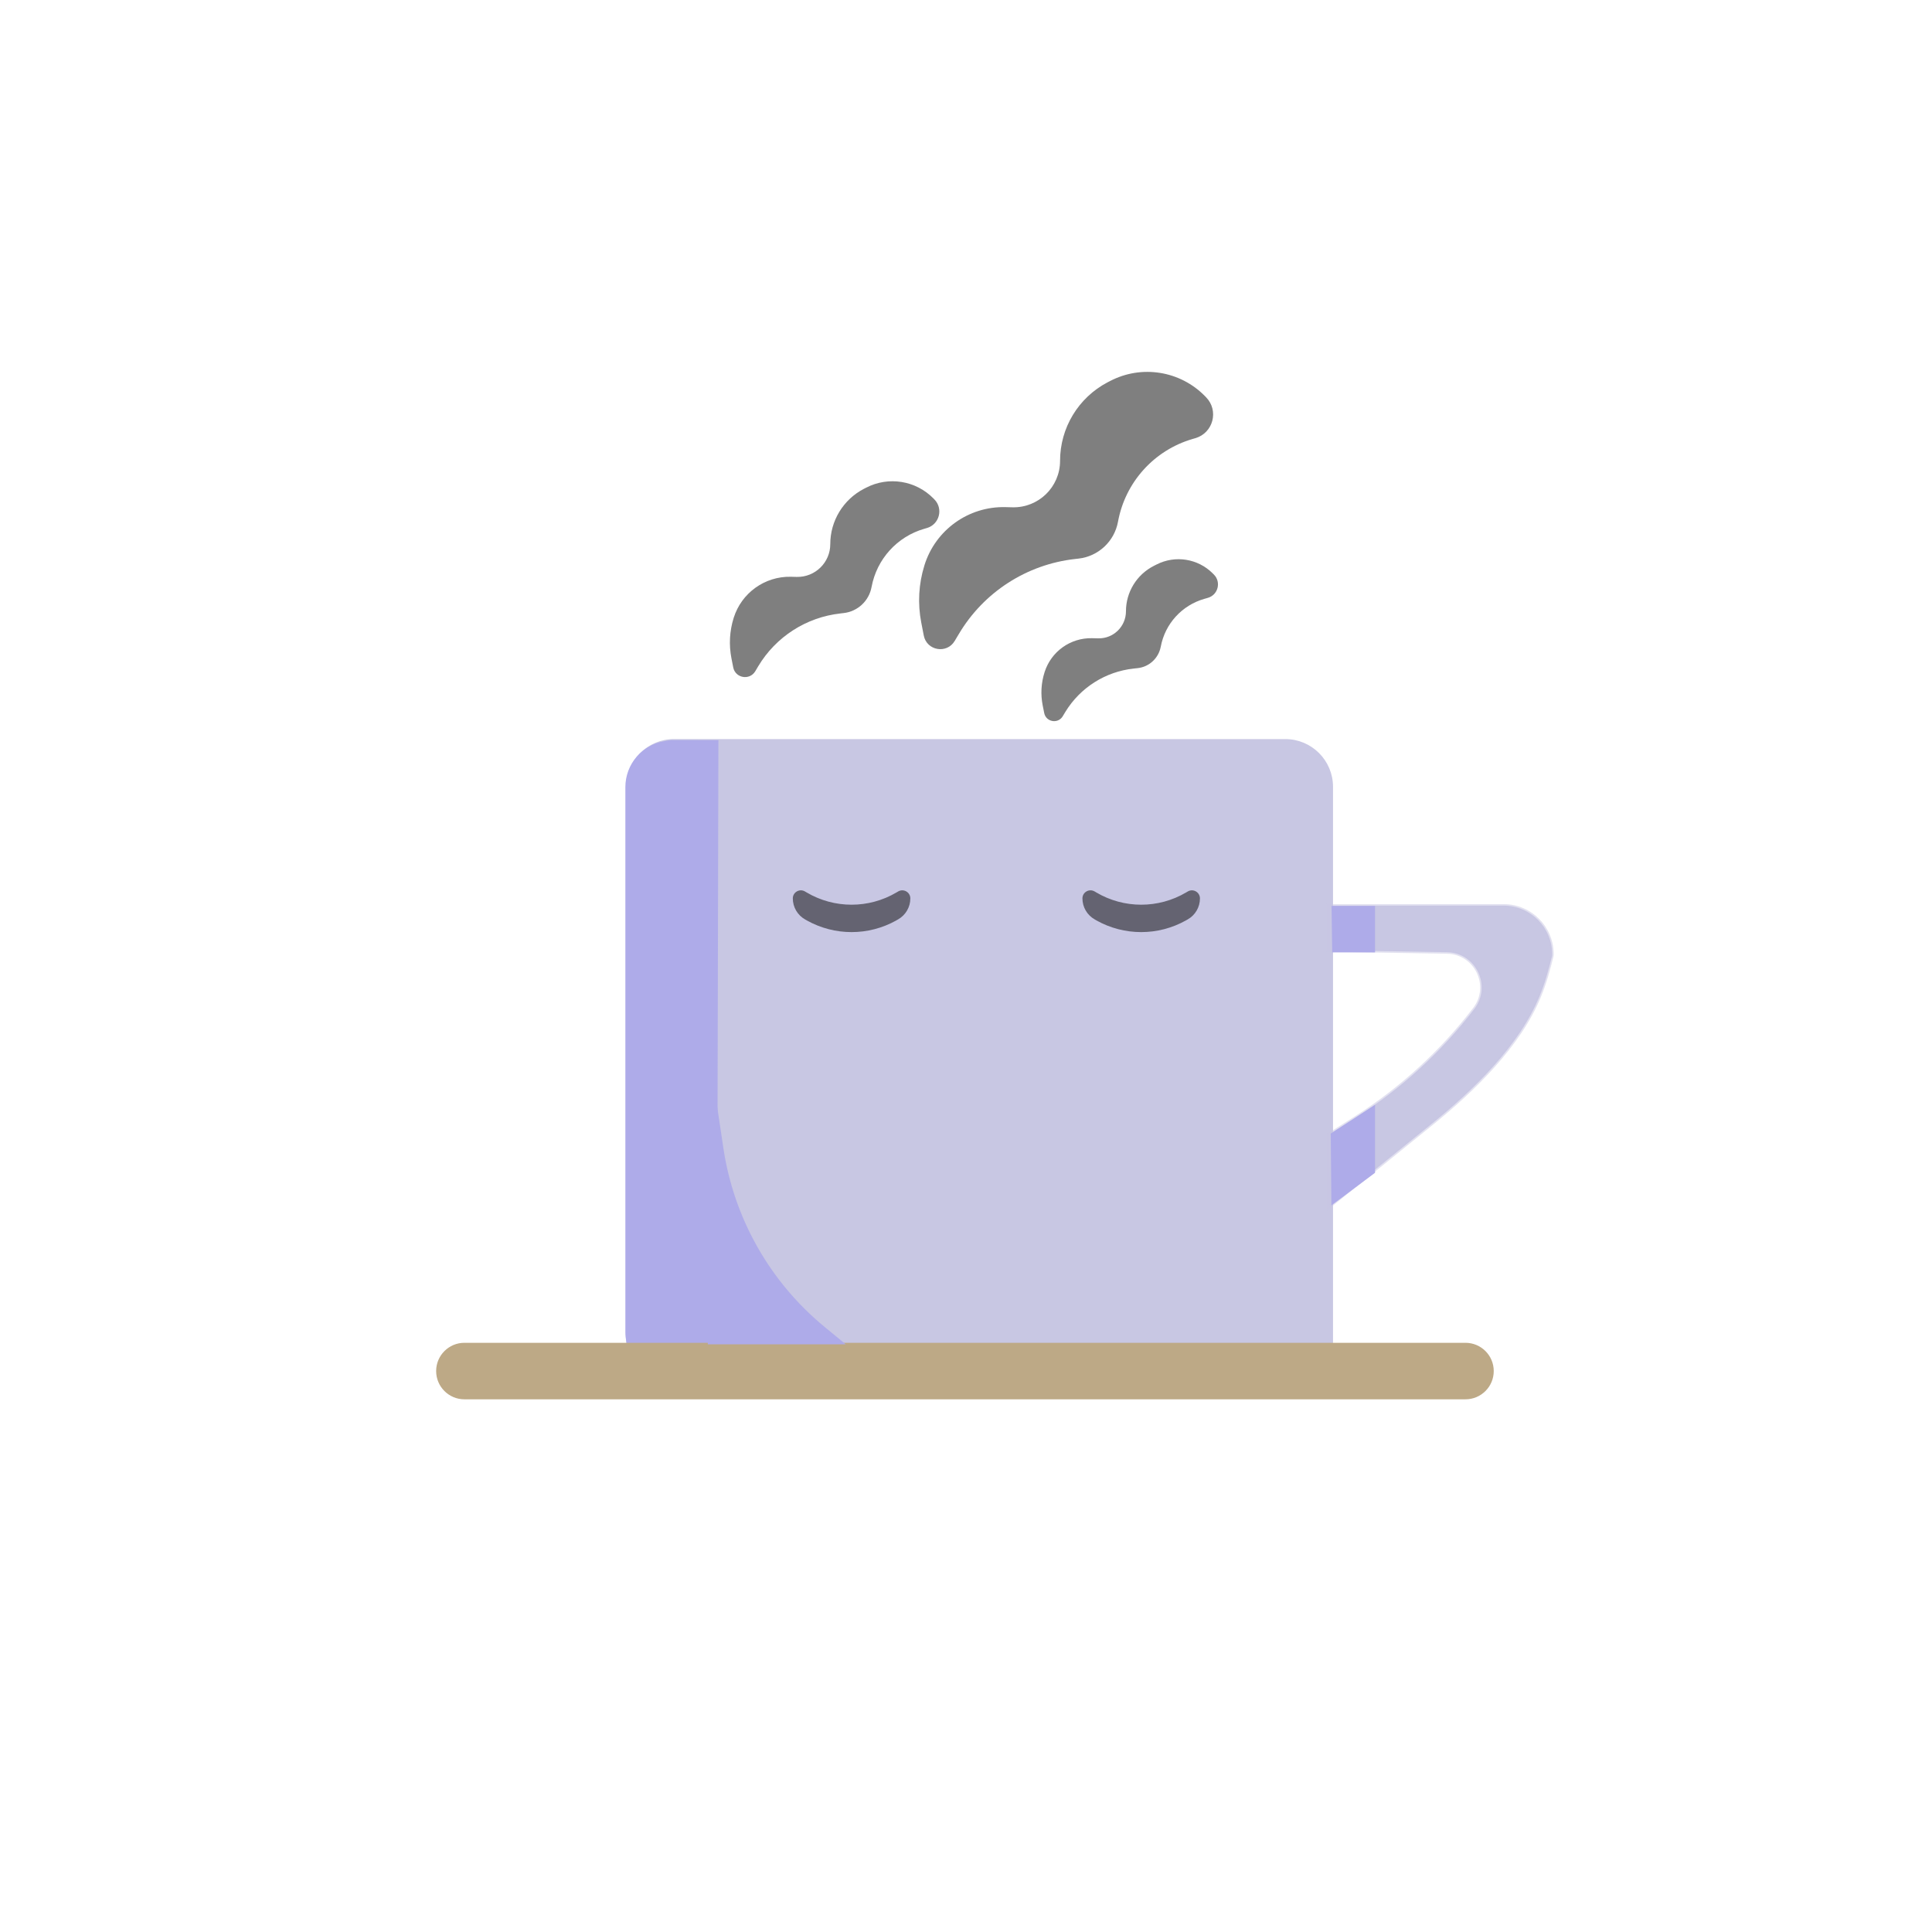<?xml version="1.0" encoding="UTF-8" standalone="no"?>
<!DOCTYPE svg PUBLIC "-//W3C//DTD SVG 1.1//EN" "http://www.w3.org/Graphics/SVG/1.1/DTD/svg11.dtd">
<svg version="1.1" xmlns="http://www.w3.org/2000/svg" xmlns:xlink="http://www.w3.org/1999/xlink" preserveAspectRatio="xMidYMid meet" viewBox="0 0 640 640" width="640" height="640"><defs><path d="M425.77 245.33C434.23 245.33 441.08 252.19 441.08 260.64C441.08 300.45 441.08 404.57 441.08 444.38C441.08 452.84 434.23 459.69 425.77 459.69C382.21 459.69 266.82 459.69 223.25 459.69C214.8 459.69 207.94 452.84 207.94 444.38C207.94 404.57 207.94 300.45 207.94 260.64C207.94 252.19 214.8 245.33 223.25 245.33C266.82 245.33 382.21 245.33 425.77 245.33Z" id="c15nCcu2Z1"></path><path d="M146.8 466.65L146.8 466.65L130.94 466.65L146.8 466.65Z" id="aara9fRIQ"></path><path d="M222.33 245.16L237.98 245.18C237.74 349.79 237.59 415.17 237.53 441.32C237.51 449.7 230.71 456.49 222.33 456.49C219.3 456.49 225.36 456.49 222.33 456.49C213.95 456.49 207.16 449.7 207.16 441.32C207.16 402.56 207.16 299.89 207.16 260.75C207.16 253.14 212.71 246.66 220.23 245.49C220.51 245.45 221.21 245.34 222.33 245.16Z" id="aNPTpiAYV"></path><path d="M485.45 444.82C490.63 444.82 494.82 449.01 494.82 454.18C494.82 456.05 494.82 452.31 494.82 454.18C494.82 459.35 490.63 463.54 485.45 463.54C417.26 463.54 222.04 463.54 153.84 463.54C148.67 463.54 144.48 459.35 144.48 454.18C144.48 452.31 144.48 456.05 144.48 454.18C144.48 449.01 148.67 444.82 153.84 444.82C222.04 444.82 417.26 444.82 485.45 444.82Z" id="a93y31jdK"></path><path d="M234.98 444.82L278.77 444.82C275.65 442.25 273.69 440.65 272.91 440C254.66 425.02 242.63 403.79 239.14 380.44C238.71 377.59 237.65 370.49 235.95 359.11L234.98 444.82Z" id="a1IS5miAC6"></path><path d="M363.15 295.63C372.33 301.05 383.74 301.05 392.93 295.63C393.84 295.09 390.38 297.13 393.47 295.31C395.25 294.26 397.5 295.54 397.5 297.61C397.5 298.55 397.5 296.68 397.5 297.61C397.5 300.5 395.94 303.17 393.42 304.58C390.34 306.31 393.79 304.38 392.86 304.9C383.65 310.06 372.42 310.06 363.21 304.9C362.29 304.38 365.73 306.31 362.66 304.58C360.14 303.17 358.57 300.5 358.57 297.61C358.57 296.68 358.57 298.55 358.57 297.61C358.57 295.54 360.82 294.26 362.61 295.31C365.69 297.13 362.23 295.09 363.15 295.63Z" id="a7moD5rZNz"></path><path d="M267.2 295.63C276.39 301.05 287.8 301.05 296.98 295.63C297.9 295.09 294.44 297.13 297.52 295.31C299.31 294.26 301.56 295.54 301.56 297.61C301.56 298.55 301.56 296.68 301.56 297.61C301.56 300.5 299.99 303.17 297.47 304.58C294.4 306.31 297.84 304.38 296.92 304.9C287.71 310.06 276.48 310.06 267.27 304.9C266.34 304.38 269.79 306.31 266.71 304.58C264.19 303.17 262.63 300.5 262.63 297.61C262.63 296.68 262.63 298.55 262.63 297.61C262.63 295.54 264.88 294.26 266.66 295.31C269.75 297.13 266.29 295.09 267.2 295.63Z" id="bVAO9ae33"></path><path d="M263.93 191.11C270.03 191.24 275.04 186.34 275.04 180.25C275.04 177.74 275.04 182.47 275.04 180.25C275.04 172.54 279.34 165.48 286.18 161.93C288.82 160.56 284.53 162.79 286.9 161.56C294.31 157.71 303.36 159.16 309.21 165.11C310.62 166.54 307.49 163.36 309.52 165.43C312.56 168.51 311.19 173.72 307.04 174.92C303.93 175.82 308.19 174.59 306.17 175.17C297.17 177.77 290.42 185.24 288.72 194.45C288.43 196.01 289.27 191.47 288.71 194.48C287.86 199.08 284.09 202.58 279.44 203.09C275.64 203.51 280.21 203.01 278.44 203.21C267.1 204.45 257.01 210.94 251.16 220.73C249.9 222.84 252.24 218.92 250.19 222.36C248.32 225.48 243.59 224.65 242.89 221.08C242.51 219.12 242.81 220.66 242.29 218.02C241.43 213.59 241.68 209.02 243.03 204.72C243.91 201.93 242.64 205.98 243.05 204.66C245.63 196.41 253.36 190.87 261.99 191.06C264.6 191.12 260.63 191.03 263.93 191.11Z" id="b279pUgVnR"></path><path d="M335.42 168.05C344.05 168.24 351.16 161.3 351.16 152.66C351.16 149.11 351.16 155.81 351.16 152.66C351.16 141.73 357.23 131.71 366.91 126.64C370.59 124.72 364.38 127.97 367.69 126.24C378.15 120.76 390.97 122.81 399.21 131.27C401.17 133.29 396.7 128.69 399.54 131.61C403.84 136.03 401.89 143.42 395.98 145.15C391.64 146.41 397.85 144.6 395.05 145.42C382.31 149.14 372.75 159.73 370.36 172.8C369.96 175 371.14 168.56 370.35 172.83C369.16 179.35 363.83 184.32 357.24 185.05C351.92 185.64 358.6 184.9 356.16 185.17C340.1 186.96 325.82 196.18 317.59 210.09C315.83 213.06 319.15 207.44 316.27 212.3C313.66 216.72 306.98 215.56 306.01 210.52C305.47 207.74 305.89 209.94 305.17 206.19C303.96 199.92 304.31 193.44 306.21 187.34C307.44 183.38 305.65 189.14 306.23 187.27C309.85 175.58 320.79 167.71 333.02 167.99C336.65 168.07 330.81 167.94 335.42 168.05Z" id="h6n5mIqXzy"></path><path d="M363.83 211.46C368.86 211.57 372.99 207.52 372.99 202.49C372.99 200.42 372.99 204.33 372.99 202.49C372.99 196.14 376.56 190.33 382.23 187.45C384.48 186.31 381.12 188.01 383.16 186.98C389.32 183.85 396.8 185.03 401.7 189.91C402.9 191.11 400.38 188.6 402.11 190.32C404.61 192.82 403.5 197.09 400.1 198.05C397.45 198.81 400.73 197.87 398.99 198.37C391.55 200.48 385.95 206.61 384.52 214.21C384.27 215.49 384.98 211.76 384.51 214.24C383.79 218.04 380.68 220.92 376.84 221.33C373.61 221.68 377.1 221.3 375.55 221.47C366.18 222.48 357.82 227.79 352.91 235.83C351.85 237.59 353.76 234.44 352.03 237.29C350.45 239.88 346.5 239.18 345.91 236.2C345.58 234.58 345.84 235.85 345.4 233.66C344.68 230.01 344.89 226.24 346.02 222.7C346.76 220.39 345.7 223.71 346.05 222.61C348.22 215.81 354.61 211.25 361.75 211.41C364 211.46 361 211.4 363.83 211.46Z" id="bBcH91kPu"></path><path d="M440 314.78C460.97 315.13 474.07 315.34 479.31 315.43C488.9 315.59 494.23 326.6 488.39 334.22C485.09 338.52 491.21 330.54 488.39 334.22C477.48 348.46 464.14 360.66 449 370.28C447.8 371.04 444.8 372.95 440 376L440 400C458.18 385.3 469.55 376.11 474.09 372.43C488.06 361.14 503.25 346.47 510 330C511.9 325.35 512.92 321.52 514.16 316.61C514.17 316.56 514.18 316.43 514.18 316.22C514.25 307.28 507.02 300 498.09 300C490.34 300 470.98 300 440 300L440 314.78Z" id="c2Rs9YNtBT"></path><path d="M455 366.9L455 388.25L441.53 398.33L441.33 375.77L455 366.9Z" id="hPCpflTVX"></path><path d="M455 300.6L455 315L441.8 315L441.6 300.6L455 300.6Z" id="bdRdcqSZc"></path></defs><g><g><g><use xlink:href="#c15nCcu2Z1" opacity="1" fill="#c8c7e3" fill-opacity="1"></use><g><use xlink:href="#c15nCcu2Z1" opacity="1" fill-opacity="0" stroke="#c8c7e3" stroke-width="1" stroke-opacity="1"></use></g></g><g><use xlink:href="#aara9fRIQ" opacity="1" fill="#817ea7" fill-opacity="1"></use></g><g><use xlink:href="#aNPTpiAYV" opacity="1" fill="#aeabe9" fill-opacity="1"></use></g><g><use xlink:href="#a93y31jdK" opacity="1" fill="#bda986" fill-opacity="1"></use></g><g><use xlink:href="#a1IS5miAC6" opacity="1" fill="#aeabe9" fill-opacity="1"></use><g><use xlink:href="#a1IS5miAC6" opacity="1" fill-opacity="0" stroke="#aeabe9" stroke-width="1" stroke-opacity="1"></use></g></g><g><use xlink:href="#a7moD5rZNz" opacity="1" fill="#000000" fill-opacity="0.5"></use></g><g><use xlink:href="#bVAO9ae33" opacity="1" fill="#000000" fill-opacity="0.5"></use></g><g><use xlink:href="#b279pUgVnR" opacity="1" fill="#000000" fill-opacity="0.5"></use><g><use xlink:href="#b279pUgVnR" opacity="1" fill-opacity="0" stroke="#000000" stroke-width="1" stroke-opacity="0"></use></g></g><g><use xlink:href="#h6n5mIqXzy" opacity="1" fill="#000000" fill-opacity="0.5"></use><g><use xlink:href="#h6n5mIqXzy" opacity="1" fill-opacity="0" stroke="#000000" stroke-width="1" stroke-opacity="0"></use></g></g><g><use xlink:href="#bBcH91kPu" opacity="1" fill="#000000" fill-opacity="0.5"></use><g><use xlink:href="#bBcH91kPu" opacity="1" fill-opacity="0" stroke="#000000" stroke-width="1" stroke-opacity="0"></use></g></g><g><use xlink:href="#c2Rs9YNtBT" opacity="1" fill="#c8c7e3" fill-opacity="1"></use><g><use xlink:href="#c2Rs9YNtBT" opacity="1" fill-opacity="0" stroke="#c8c7e3" stroke-width="1" stroke-opacity="0.52"></use></g></g><g><use xlink:href="#hPCpflTVX" opacity="1" fill="#aeabe9" fill-opacity="1"></use><g><use xlink:href="#hPCpflTVX" opacity="1" fill-opacity="0" stroke="#aeabe9" stroke-width="1" stroke-opacity="1"></use></g></g><g><use xlink:href="#bdRdcqSZc" opacity="1" fill="#aeabe9" fill-opacity="1"></use><g><use xlink:href="#bdRdcqSZc" opacity="1" fill-opacity="0" stroke="#aeabe9" stroke-width="1" stroke-opacity="1"></use></g></g></g></g></svg>